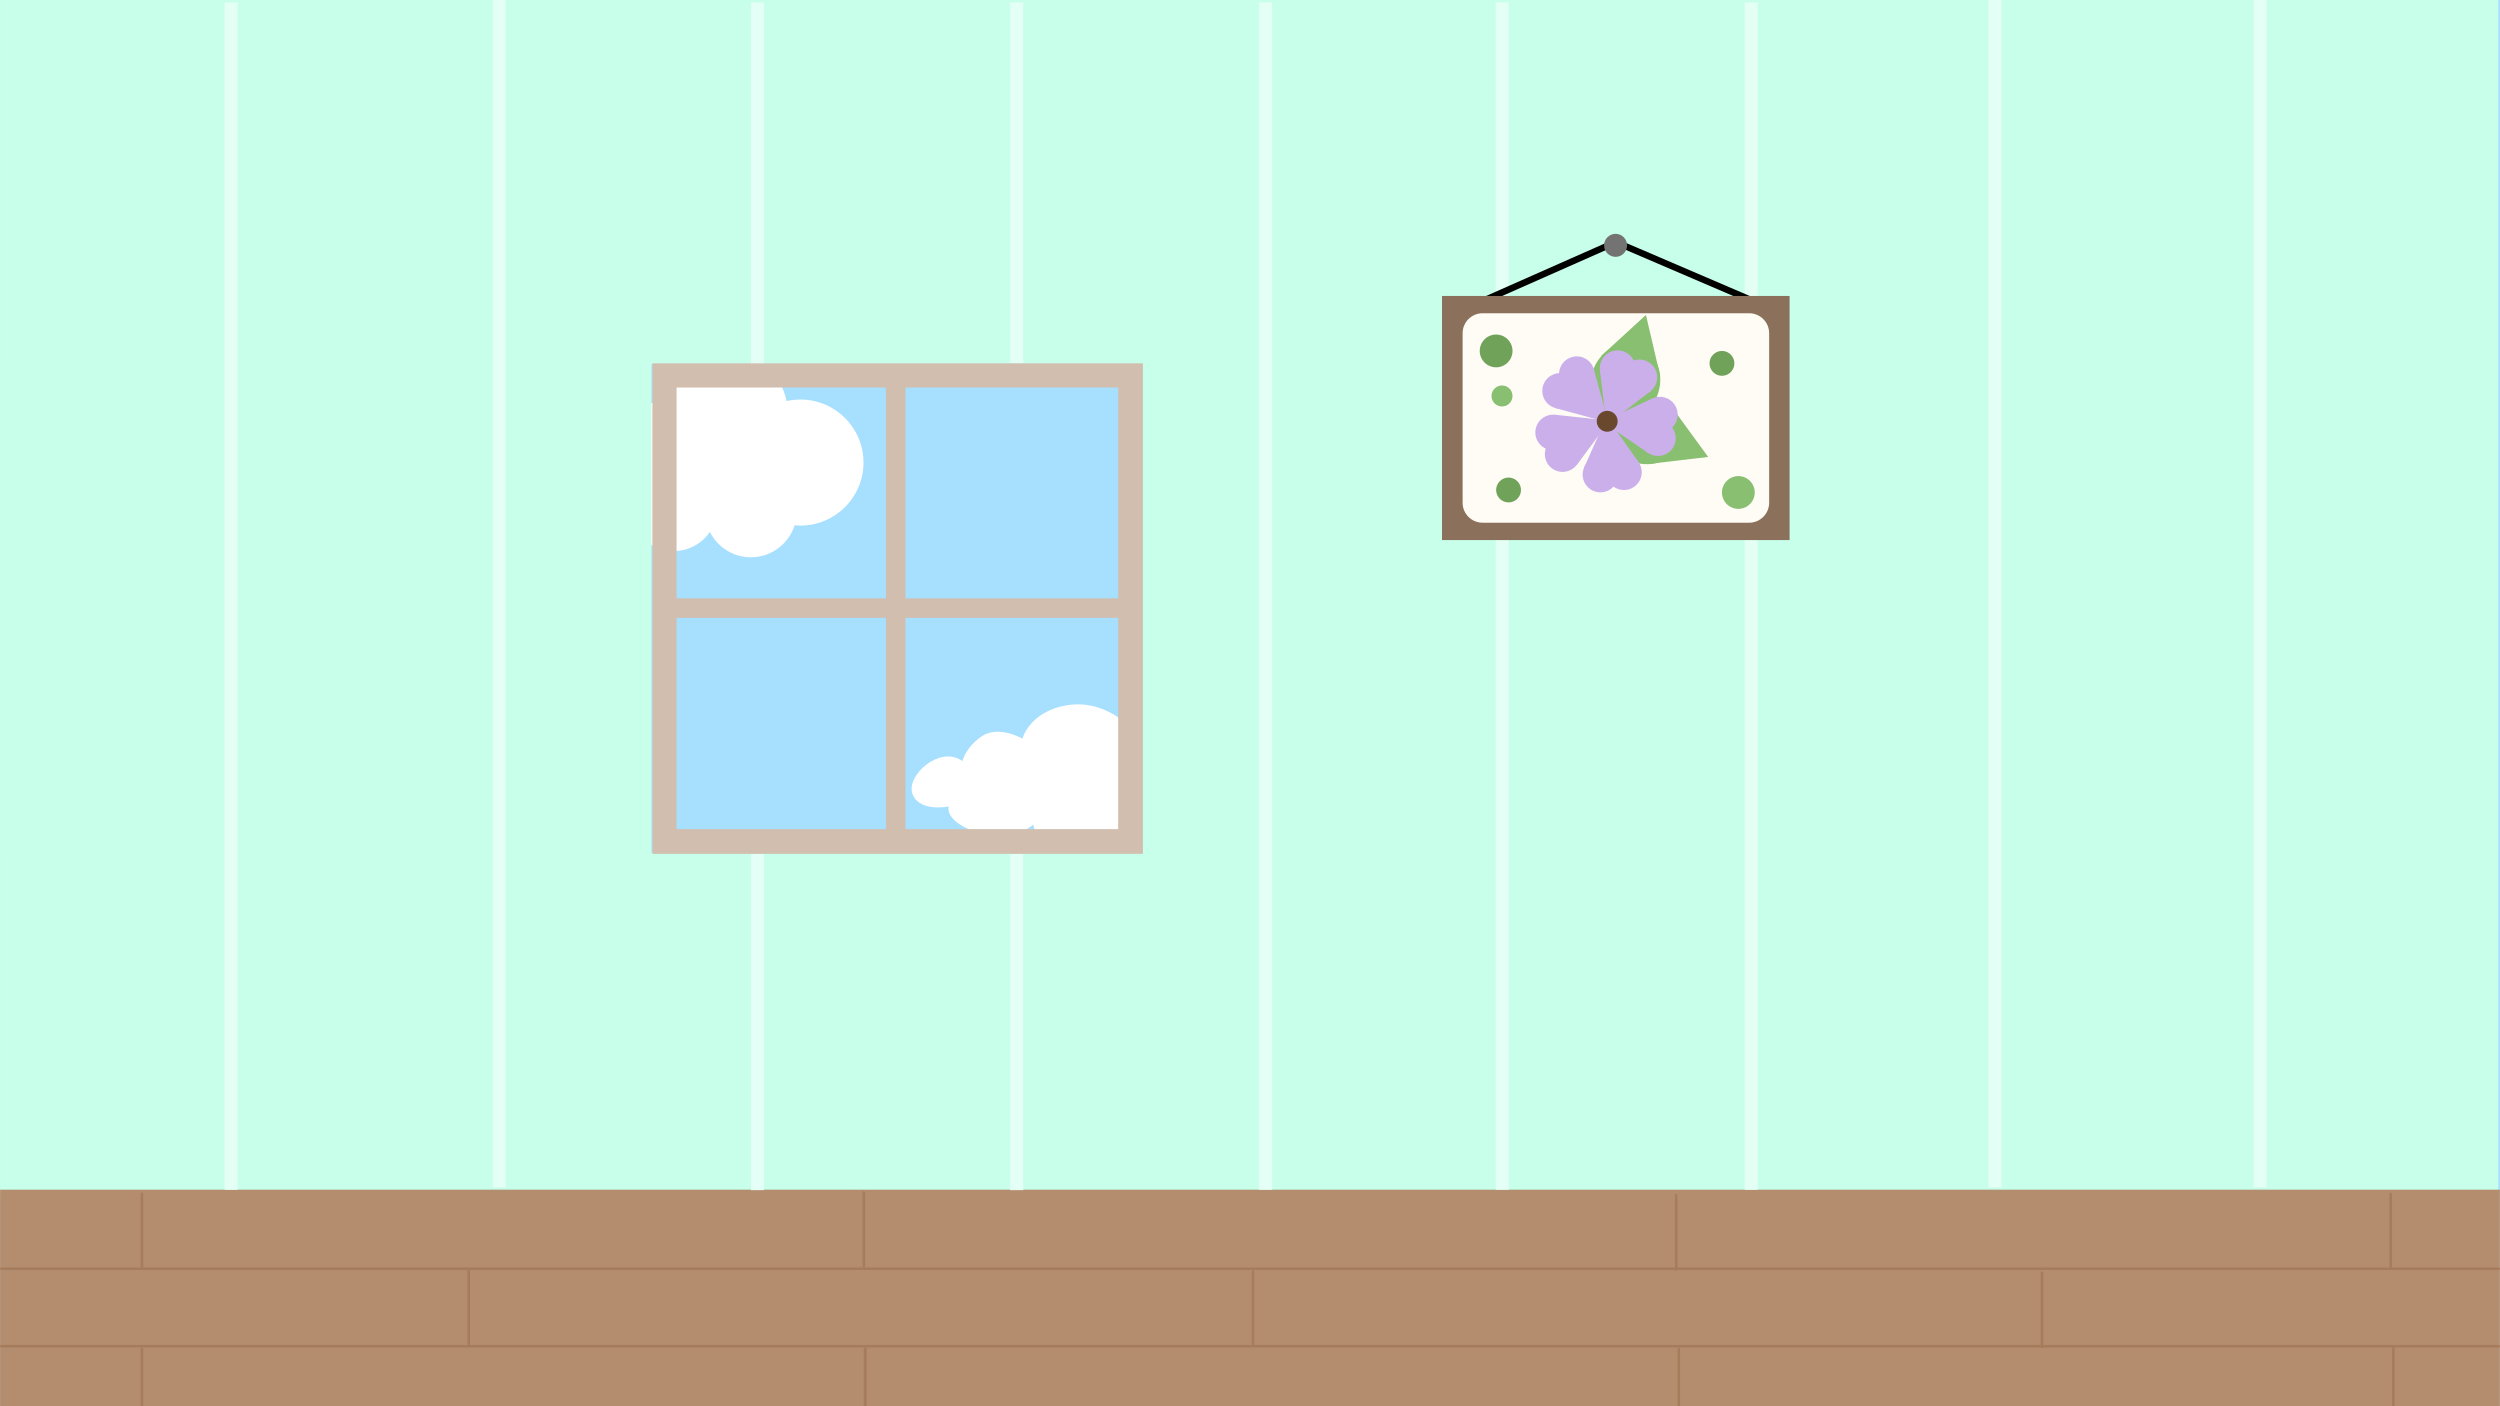 <?xml version="1.0" encoding="UTF-8"?>
<svg xmlns="http://www.w3.org/2000/svg" xmlns:xlink="http://www.w3.org/1999/xlink" width="1440pt" height="810pt" viewBox="0 0 1440 810" version="1.2">
<defs>
<clipPath id="clip1">
  <path d="M 322.586 200.703 L 498.836 200.703 L 498.836 322.203 L 322.586 322.203 Z M 322.586 200.703 "/>
</clipPath>
<clipPath id="clip2">
  <path d="M 639 0 L 803 0 L 803 5 L 639 5 Z M 639 0 "/>
</clipPath>
<clipPath id="clip3">
  <path d="M 638.113 -115.508 L 800.035 -120.5 L 803.777 0.945 L 641.855 5.934 Z M 638.113 -115.508 "/>
</clipPath>
<clipPath id="clip4">
  <path d="M 638.113 -115.508 L 800.035 -120.5 L 803.777 0.945 L 641.855 5.934 Z M 638.113 -115.508 "/>
</clipPath>
</defs>
<g id="surface1">
<rect x="0" y="0" width="1440" height="810" style="fill:rgb(100%,100%,100%);fill-opacity:1;stroke:none;"/>
<rect x="0" y="0" width="1440" height="810" style="fill:rgb(100%,100%,100%);fill-opacity:1;stroke:none;"/>
<rect x="0" y="0" width="1440" height="810" style="fill:rgb(65.489%,87.45%,100%);fill-opacity:1;stroke:none;"/>
<path id="dinogotchi__inside__cloud_one" style=" stroke:none;fill-rule:nonzero;fill:rgb(100%,100%,100%);fill-opacity:1;" d="M 461.031 230.133 C 458.293 230.133 455.641 230.457 453.074 231.027 C 449.738 214.418 435.062 201.906 417.453 201.906 C 399.629 201.906 384.828 214.742 381.738 231.66 C 381.531 231.656 381.324 231.629 381.113 231.629 C 366.812 231.629 354.855 241.535 351.656 254.844 C 350.867 254.77 350.074 254.723 349.266 254.723 C 335.34 254.723 324.051 266.004 324.051 279.918 C 324.051 293.828 335.34 305.109 349.266 305.109 C 354.836 305.109 359.965 303.281 364.137 300.227 C 367.484 310.215 376.91 317.422 388.031 317.422 C 396.707 317.422 404.355 313.047 408.895 306.379 C 413.23 315.039 422.164 320.996 432.512 320.996 C 444.32 320.996 454.312 313.254 457.695 302.574 C 458.797 302.676 459.906 302.742 461.031 302.742 C 481.102 302.742 497.371 286.488 497.371 266.434 C 497.371 246.383 481.102 230.133 461.031 230.133 "/>
<path style=" stroke:none;fill-rule:nonzero;fill:rgb(78.04%,100%,91.759%);fill-opacity:1;" d="M 0.027 0 L 658.219 0 L 658.219 209.695 L 0.027 209.695 Z M 0.027 0 "/>
<path id="dinogotchi__inside__cloud_two" style=" stroke:none;fill-rule:nonzero;fill:rgb(100%,100%,100%);fill-opacity:1;" d="M 588.918 425.441 C 588.918 425.441 592.945 409.918 614.352 406.266 C 635.762 402.613 650.031 418.137 650.031 418.137 C 650.031 418.137 655.887 405.535 676.195 413.938 C 696.508 422.336 693.762 440.051 693.762 440.051 C 693.762 440.051 705.289 438.406 708.582 450.461 C 711.875 462.516 704.922 469.273 699.801 470.914 C 699.801 470.914 692.664 485.344 672.719 475.664 C 672.719 475.664 672.535 482.605 661.926 485.527 C 651.312 488.449 644.543 482.422 644.543 482.422 C 644.543 482.422 637.953 490.824 628.441 481.875 C 628.441 481.875 625.332 490.273 611.059 488.812 C 596.785 487.352 595.141 474.934 595.141 474.934 C 595.141 474.934 583.246 486.438 563.305 479.684 C 543.359 472.926 546.469 464.523 546.469 464.523 C 546.469 464.523 529.637 467.996 525.609 457.402 C 521.586 446.809 541.531 428.91 554.336 438.406 C 554.336 438.406 556.168 430.375 565.68 423.98 C 575.195 417.59 588.918 425.441 588.918 425.441 Z M 588.918 425.441 "/>
<path style=" stroke:none;fill-rule:nonzero;fill:rgb(78.04%,100%,91.759%);fill-opacity:1;" d="M 656.945 0 L 1439.027 0 L 1439.027 686.621 L 656.945 686.621 Z M 656.945 0 "/>
<path style=" stroke:none;fill-rule:nonzero;fill:rgb(78.04%,100%,91.759%);fill-opacity:1;" d="M 0.02 491.246 L 658.16 491.246 L 658.16 688.047 L 0.02 688.047 Z M 0.02 491.246 "/>
<path style=" stroke:none;fill-rule:nonzero;fill:rgb(70.589%,55.289%,43.14%);fill-opacity:1;" d="M 0.055 685.258 L 1439.91 685.258 L 1439.91 813.992 L 0.055 813.992 Z M 0.055 685.258 "/>
<path style="fill:none;stroke-width:1;stroke-linecap:butt;stroke-linejoin:miter;stroke:rgb(89.409%,100%,96.078%);stroke-opacity:1;stroke-miterlimit:4;" d="M 0 0 L 27.719 0 " transform="matrix(0,7.495,-7.5,0,585.596,1.381)"/>
<path style="fill:none;stroke-width:1;stroke-linecap:butt;stroke-linejoin:miter;stroke:rgb(89.409%,100%,96.078%);stroke-opacity:1;stroke-miterlimit:4;" d="M 0 -0 L 28.026 -0 " transform="matrix(0,7.493,-7.5,0,436.285,1.382)"/>
<path style="fill:none;stroke-width:1;stroke-linecap:round;stroke-linejoin:miter;stroke:rgb(65.099%,49.019%,36.079%);stroke-opacity:1;stroke-miterlimit:4;" d="M 0.5 -0.001 L 959.5 -0.001 " transform="matrix(1.5,0,0,1.5,0,730.79)"/>
<path style="fill:none;stroke-width:1;stroke-linecap:round;stroke-linejoin:miter;stroke:rgb(65.099%,49.019%,36.079%);stroke-opacity:1;stroke-miterlimit:4;" d="M 0.5 -0 L 959.5 -0 " transform="matrix(1.5,0,0,1.5,0,775.426)"/>
<path style="fill:none;stroke-width:1;stroke-linecap:round;stroke-linejoin:miter;stroke:rgb(65.099%,49.019%,36.079%);stroke-opacity:1;stroke-miterlimit:4;" d="M 0.5 -0.001 L 28.756 -0.001 " transform="matrix(0,1.513,-1.5,0,497.577,686.15)"/>
<path style="fill:none;stroke-width:1;stroke-linecap:round;stroke-linejoin:miter;stroke:rgb(65.099%,49.019%,36.079%);stroke-opacity:1;stroke-miterlimit:4;" d="M 0.501 0.001 L 28.757 0.001 " transform="matrix(0,1.513,-1.5,0,965.51,687.66)"/>
<path style="fill:none;stroke-width:1;stroke-linecap:round;stroke-linejoin:miter;stroke:rgb(65.099%,49.019%,36.079%);stroke-opacity:1;stroke-miterlimit:4;" d="M 0.499 -0.001 L 28.758 -0.001 " transform="matrix(0,1.513,-1.5,0,721.725,731.545)"/>
<path style="fill:none;stroke-width:1;stroke-linecap:round;stroke-linejoin:miter;stroke:rgb(65.099%,49.019%,36.079%);stroke-opacity:1;stroke-miterlimit:4;" d="M 0.5 -0 L 28.756 -0 " transform="matrix(0,1.513,-1.5,0,498.327,776.181)"/>
<path style="fill:none;stroke-width:1;stroke-linecap:round;stroke-linejoin:miter;stroke:rgb(65.099%,49.019%,36.079%);stroke-opacity:1;stroke-miterlimit:4;" d="M 0.501 -0.001 L 23.136 -0.001 " transform="matrix(0,1.492,-1.5,0,498.33,776.179)"/>
<path style="fill:none;stroke-width:1;stroke-linecap:round;stroke-linejoin:miter;stroke:rgb(65.099%,49.019%,36.079%);stroke-opacity:1;stroke-miterlimit:4;" d="M 0.501 -0.001 L 23.136 -0.001 " transform="matrix(0,1.492,-1.5,0,967.014,776.179)"/>
<path style="fill:none;stroke-width:1;stroke-linecap:round;stroke-linejoin:miter;stroke:rgb(81.96%,74.509%,68.629%);stroke-opacity:1;stroke-miterlimit:4;" d="M 0.5 0 L 23.133 0 " transform="matrix(0,11.266,-11.25,0,515.947,217.319)"/>
<path style="fill:none;stroke-width:1;stroke-linecap:round;stroke-linejoin:miter;stroke:rgb(81.96%,74.509%,68.629%);stroke-opacity:1;stroke-miterlimit:4;" d="M 0.5 -0 L 23.134 -0 " transform="matrix(-11.266,-0,0,-11.25,648.885,350.257)"/>
<path style="fill:none;stroke-width:1;stroke-linecap:butt;stroke-linejoin:miter;stroke:rgb(89.409%,100%,96.078%);stroke-opacity:1;stroke-miterlimit:4;" d="M -0 0 L 91.183 0 " transform="matrix(0,7.501,-7.5,0,1008.672,1.38)"/>
<path style="fill:none;stroke-width:1;stroke-linecap:butt;stroke-linejoin:miter;stroke:rgb(89.409%,100%,96.078%);stroke-opacity:1;stroke-miterlimit:4;" d="M -0 0 L 91.183 0 " transform="matrix(0,7.501,-7.5,0,865.274,1.38)"/>
<path style="fill:none;stroke-width:1;stroke-linecap:butt;stroke-linejoin:miter;stroke:rgb(89.409%,100%,96.078%);stroke-opacity:1;stroke-miterlimit:4;" d="M -0 -0 L 91.183 -0 " transform="matrix(0,7.501,-7.5,0,728.995,1.38)"/>

<g id="dinogotchi__inside__paiting" class="painting">
  <path style="fill:none;stroke-width:1;stroke-linecap:round;stroke-linejoin:miter;stroke:rgb(0%,0%,0%);stroke-opacity:1;stroke-miterlimit:4;" d="M 0.5 0 L 22.577 -0 " transform="matrix(3.418,-1.513,1.517,3.429,854.572,173.162)"/>
  <path style="fill:none;stroke-width:1;stroke-linecap:round;stroke-linejoin:miter;stroke:rgb(0%,0%,0%);stroke-opacity:1;stroke-miterlimit:4;" d="M 0.5 0 L 21.253 -0 " transform="matrix(-3.454,-1.482,1.479,-3.446,1008.655,172.87)"/>
  <path style=" stroke:none;fill-rule:nonzero;fill:rgb(54.509%,43.919%,35.689%);fill-opacity:1;" d="M 830.598 170.469 L 1030.797 170.469 L 1030.797 311.082 L 830.598 311.082 Z M 830.598 170.469 "/>
  <path style=" stroke:none;fill-rule:nonzero;fill:rgb(100%,98.819%,96.078%);fill-opacity:1;" d="M 1007.547 301.078 L 853.941 301.078 C 847.617 301.078 842.461 295.922 842.461 289.594 L 842.461 191.918 C 842.461 185.59 847.617 180.434 853.941 180.434 L 1007.547 180.434 C 1013.871 180.434 1019.027 185.59 1019.027 191.918 L 1019.027 289.594 C 1019.027 295.922 1013.871 301.078 1007.547 301.078 Z M 1007.547 301.078 "/>
  <path style=" stroke:none;fill-rule:nonzero;fill:rgb(53.729%,74.899%,44.31%);fill-opacity:1;" d="M 949.133 267.289 L 983.906 263.199 L 963.281 234.906 Z M 949.133 267.289 "/>
  <path style=" stroke:none;fill-rule:nonzero;fill:rgb(53.729%,74.899%,44.31%);fill-opacity:1;" d="M 926.023 238.039 C 925.762 238.637 925.535 239.246 925.34 239.871 C 925.148 240.492 924.988 241.125 924.863 241.77 C 924.738 242.414 924.652 243.062 924.598 243.719 C 924.543 244.379 924.523 245.039 924.543 245.703 C 924.559 246.367 924.613 247.035 924.699 247.699 C 924.789 248.367 924.91 249.027 925.066 249.688 C 925.227 250.348 925.418 251.004 925.645 251.652 C 925.871 252.301 926.129 252.941 926.422 253.574 C 926.715 254.203 927.039 254.824 927.398 255.43 C 927.754 256.035 928.141 256.629 928.555 257.207 C 928.973 257.781 929.414 258.34 929.887 258.883 C 930.359 259.426 930.859 259.945 931.383 260.449 C 931.906 260.949 932.453 261.426 933.023 261.883 C 933.594 262.336 934.184 262.77 934.793 263.176 C 935.406 263.578 936.035 263.957 936.68 264.312 C 937.324 264.664 937.988 264.988 938.66 265.281 C 939.336 265.574 940.023 265.84 940.719 266.074 C 941.418 266.312 942.121 266.516 942.836 266.688 C 943.547 266.859 944.266 267 944.988 267.109 C 945.707 267.219 946.43 267.293 947.152 267.34 C 947.879 267.383 948.598 267.395 949.316 267.371 C 950.035 267.352 950.746 267.297 951.453 267.211 C 952.16 267.121 952.855 267.004 953.543 266.852 C 954.23 266.703 954.906 266.52 955.566 266.305 C 956.23 266.094 956.875 265.848 957.504 265.574 C 958.133 265.297 958.746 264.996 959.336 264.66 C 959.93 264.328 960.5 263.969 961.047 263.582 C 961.598 263.191 962.121 262.781 962.621 262.34 C 963.117 261.902 963.59 261.438 964.039 260.953 C 964.484 260.465 964.898 259.961 965.289 259.43 C 965.676 258.902 966.031 258.355 966.359 257.789 C 966.684 257.227 966.977 256.645 967.238 256.047 C 967.5 255.449 967.727 254.84 967.918 254.215 C 968.113 253.59 968.273 252.957 968.398 252.316 C 968.52 251.672 968.609 251.02 968.664 250.363 C 968.719 249.707 968.734 249.047 968.719 248.383 C 968.703 247.715 968.648 247.051 968.562 246.387 C 968.473 245.719 968.352 245.055 968.191 244.395 C 968.035 243.734 967.844 243.082 967.617 242.43 C 967.391 241.781 967.129 241.145 966.836 240.512 C 966.543 239.883 966.219 239.262 965.863 238.656 C 965.508 238.047 965.121 237.457 964.707 236.879 C 964.289 236.301 963.844 235.742 963.371 235.203 C 962.898 234.66 962.402 234.137 961.879 233.637 C 961.355 233.137 960.809 232.656 960.238 232.203 C 959.668 231.746 959.078 231.316 958.465 230.91 C 957.855 230.504 957.227 230.125 956.582 229.773 C 955.934 229.422 955.273 229.098 954.598 228.805 C 953.926 228.508 953.238 228.242 952.539 228.008 C 951.844 227.773 951.137 227.57 950.426 227.398 C 949.711 227.223 948.996 227.082 948.273 226.977 C 947.551 226.867 946.828 226.789 946.105 226.746 C 945.383 226.703 944.66 226.691 943.945 226.711 C 943.227 226.734 942.512 226.789 941.809 226.875 C 941.102 226.961 940.402 227.082 939.719 227.23 C 939.031 227.383 938.355 227.566 937.691 227.777 C 937.031 227.992 936.387 228.238 935.754 228.512 C 935.125 228.785 934.516 229.09 933.922 229.422 C 933.332 229.754 932.762 230.117 932.211 230.504 C 931.664 230.891 931.141 231.305 930.641 231.742 C 930.141 232.184 929.668 232.645 929.223 233.133 C 928.777 233.617 928.359 234.125 927.973 234.652 C 927.586 235.18 927.23 235.727 926.902 236.293 C 926.578 236.859 926.285 237.441 926.023 238.039 Z M 926.023 238.039 "/>
  <path style=" stroke:none;fill-rule:nonzero;fill:rgb(53.729%,74.899%,44.31%);fill-opacity:1;" d="M 956.023 215.488 L 948.062 181.391 L 922.258 205.059 Z M 956.023 215.488 "/>
  <path style=" stroke:none;fill-rule:nonzero;fill:rgb(53.729%,74.899%,44.31%);fill-opacity:1;" d="M 929.547 241.73 C 930.172 241.926 930.801 242.082 931.441 242.203 C 932.086 242.328 932.73 242.414 933.383 242.465 C 934.039 242.516 934.695 242.531 935.352 242.512 C 936.012 242.492 936.672 242.438 937.328 242.344 C 937.988 242.254 938.645 242.125 939.297 241.965 C 939.945 241.801 940.594 241.605 941.23 241.375 C 941.871 241.145 942.5 240.879 943.117 240.582 C 943.738 240.285 944.344 239.953 944.938 239.594 C 945.531 239.23 946.109 238.84 946.676 238.418 C 947.238 237.996 947.781 237.543 948.309 237.066 C 948.836 236.59 949.344 236.086 949.828 235.555 C 950.312 235.023 950.773 234.473 951.215 233.895 C 951.652 233.316 952.066 232.723 952.457 232.102 C 952.844 231.484 953.207 230.852 953.543 230.199 C 953.875 229.547 954.184 228.879 954.461 228.195 C 954.738 227.516 954.984 226.824 955.203 226.117 C 955.418 225.414 955.605 224.703 955.762 223.984 C 955.914 223.266 956.039 222.543 956.133 221.812 C 956.223 221.086 956.281 220.359 956.309 219.629 C 956.336 218.898 956.332 218.172 956.293 217.449 C 956.258 216.727 956.188 216.008 956.086 215.297 C 955.984 214.586 955.848 213.883 955.684 213.191 C 955.52 212.5 955.324 211.82 955.094 211.156 C 954.867 210.488 954.613 209.84 954.324 209.203 C 954.039 208.57 953.723 207.957 953.379 207.363 C 953.035 206.766 952.664 206.195 952.27 205.641 C 951.871 205.09 951.449 204.566 951.004 204.062 C 950.555 203.562 950.086 203.09 949.594 202.641 C 949.102 202.195 948.59 201.777 948.055 201.387 C 947.523 201 946.973 200.641 946.402 200.316 C 945.836 199.992 945.25 199.699 944.652 199.438 C 944.055 199.176 943.445 198.949 942.82 198.758 C 942.199 198.566 941.566 198.406 940.926 198.285 C 940.285 198.164 939.637 198.074 938.984 198.023 C 938.332 197.973 937.676 197.957 937.016 197.977 C 936.355 197.996 935.695 198.055 935.039 198.145 C 934.379 198.238 933.727 198.363 933.074 198.527 C 932.422 198.688 931.777 198.883 931.137 199.117 C 930.5 199.348 929.871 199.609 929.25 199.91 C 928.633 200.207 928.023 200.535 927.43 200.898 C 926.836 201.258 926.258 201.652 925.695 202.074 C 925.133 202.496 924.586 202.945 924.059 203.422 C 923.531 203.902 923.027 204.406 922.543 204.934 C 922.055 205.465 921.594 206.02 921.156 206.594 C 920.715 207.172 920.301 207.77 919.914 208.387 C 919.523 209.004 919.16 209.641 918.828 210.293 C 918.492 210.945 918.188 211.609 917.91 212.293 C 917.633 212.973 917.383 213.668 917.168 214.371 C 916.949 215.074 916.762 215.785 916.609 216.504 C 916.453 217.223 916.328 217.949 916.238 218.676 C 916.145 219.402 916.086 220.133 916.059 220.859 C 916.031 221.59 916.035 222.316 916.074 223.039 C 916.113 223.766 916.184 224.48 916.285 225.191 C 916.387 225.906 916.52 226.605 916.684 227.297 C 916.852 227.988 917.047 228.668 917.273 229.336 C 917.5 230 917.758 230.652 918.043 231.285 C 918.332 231.918 918.645 232.531 918.988 233.129 C 919.332 233.723 919.703 234.297 920.102 234.848 C 920.496 235.398 920.918 235.926 921.367 236.426 C 921.812 236.926 922.281 237.402 922.773 237.848 C 923.266 238.297 923.781 238.715 924.312 239.102 C 924.844 239.488 925.395 239.848 925.965 240.172 C 926.531 240.5 927.117 240.793 927.715 241.051 C 928.312 241.312 928.926 241.539 929.547 241.73 Z M 929.547 241.73 "/>
  <path style=" stroke:none;fill-rule:nonzero;fill:rgb(79.61%,68.629%,91.759%);fill-opacity:1;" d="M 891.355 217.91 C 890.879 218.383 890.453 218.902 890.082 219.461 C 889.707 220.02 889.391 220.609 889.133 221.23 C 888.879 221.852 888.684 222.492 888.551 223.148 C 888.422 223.809 888.355 224.477 888.355 225.148 C 888.355 225.82 888.422 226.484 888.551 227.145 C 888.684 227.805 888.879 228.445 889.133 229.066 C 889.391 229.688 889.707 230.277 890.082 230.836 C 890.453 231.395 890.879 231.91 891.355 232.387 C 891.828 232.859 892.348 233.285 892.906 233.66 C 893.465 234.031 894.055 234.348 894.676 234.605 C 895.297 234.863 895.938 235.055 896.594 235.188 C 897.254 235.32 897.922 235.383 898.594 235.383 C 899.266 235.383 899.93 235.32 900.59 235.188 C 901.25 235.055 901.891 234.863 902.512 234.605 C 903.133 234.348 903.723 234.031 904.281 233.66 C 904.84 233.285 905.355 232.859 905.832 232.387 C 906.305 231.91 906.73 231.395 907.105 230.836 C 907.477 230.277 907.793 229.688 908.051 229.066 C 908.309 228.445 908.5 227.805 908.633 227.145 C 908.766 226.484 908.828 225.82 908.828 225.148 C 908.828 224.477 908.766 223.809 908.633 223.148 C 908.5 222.492 908.309 221.852 908.051 221.23 C 907.793 220.609 907.477 220.02 907.105 219.461 C 906.73 218.902 906.305 218.383 905.832 217.91 C 905.355 217.434 904.84 217.008 904.281 216.637 C 903.723 216.262 903.133 215.945 902.512 215.688 C 901.891 215.434 901.25 215.238 900.59 215.105 C 899.93 214.977 899.266 214.91 898.594 214.91 C 897.922 214.91 897.254 214.977 896.594 215.105 C 895.938 215.238 895.297 215.434 894.676 215.688 C 894.055 215.945 893.465 216.262 892.906 216.637 C 892.348 217.008 891.828 217.434 891.355 217.91 Z M 891.355 217.91 "/>
  <path style=" stroke:none;fill-rule:nonzero;fill:rgb(79.61%,68.629%,91.759%);fill-opacity:1;" d="M 900.992 208.27 C 900.52 208.742 900.094 209.262 899.723 209.82 C 899.348 210.379 899.031 210.969 898.773 211.59 C 898.516 212.211 898.324 212.852 898.191 213.512 C 898.062 214.168 897.996 214.836 897.996 215.508 C 897.996 216.18 898.062 216.844 898.191 217.504 C 898.324 218.164 898.516 218.805 898.773 219.426 C 899.031 220.047 899.348 220.637 899.723 221.195 C 900.094 221.754 900.52 222.27 900.992 222.746 C 901.469 223.223 901.984 223.645 902.547 224.02 C 903.105 224.391 903.695 224.707 904.316 224.965 C 904.938 225.223 905.574 225.418 906.234 225.547 C 906.895 225.68 907.559 225.742 908.234 225.742 C 908.906 225.742 909.57 225.68 910.23 225.547 C 910.891 225.418 911.527 225.223 912.148 224.965 C 912.77 224.707 913.359 224.391 913.918 224.02 C 914.48 223.645 914.996 223.223 915.473 222.746 C 915.945 222.27 916.371 221.754 916.746 221.195 C 917.117 220.637 917.434 220.047 917.691 219.426 C 917.949 218.805 918.141 218.164 918.273 217.504 C 918.402 216.844 918.469 216.18 918.469 215.508 C 918.469 214.836 918.402 214.168 918.273 213.512 C 918.141 212.852 917.949 212.211 917.691 211.59 C 917.434 210.969 917.117 210.379 916.746 209.82 C 916.371 209.262 915.945 208.742 915.473 208.27 C 914.996 207.793 914.48 207.367 913.918 206.996 C 913.359 206.621 912.77 206.305 912.148 206.051 C 911.527 205.793 910.891 205.598 910.23 205.465 C 909.57 205.336 908.906 205.27 908.234 205.27 C 907.559 205.27 906.895 205.336 906.234 205.465 C 905.574 205.598 904.938 205.793 904.316 206.051 C 903.695 206.305 903.105 206.621 902.547 206.996 C 901.984 207.367 901.469 207.793 900.992 208.27 Z M 900.992 208.27 "/>
  <path style=" stroke:none;fill-rule:nonzero;fill:rgb(79.61%,68.629%,91.759%);fill-opacity:1;" d="M 895.59 234.977 L 926.445 243.391 L 918.031 212.539 Z M 895.59 234.977 "/>
  <path style=" stroke:none;fill-rule:nonzero;fill:rgb(79.61%,68.629%,91.759%);fill-opacity:1;" d="M 966.309 239.656 C 966.363 238.984 966.352 238.316 966.277 237.648 C 966.199 236.98 966.059 236.328 965.855 235.688 C 965.648 235.047 965.383 234.434 965.055 233.848 C 964.73 233.258 964.348 232.707 963.914 232.195 C 963.48 231.684 963 231.219 962.473 230.801 C 961.945 230.383 961.383 230.02 960.785 229.711 C 960.188 229.402 959.566 229.156 958.922 228.973 C 958.273 228.789 957.617 228.668 956.945 228.613 C 956.277 228.559 955.609 228.566 954.941 228.645 C 954.273 228.723 953.617 228.863 952.977 229.066 C 952.34 229.273 951.723 229.539 951.137 229.867 C 950.551 230.191 950 230.57 949.484 231.008 C 948.973 231.441 948.508 231.922 948.09 232.449 C 947.672 232.977 947.309 233.535 947.004 234.133 C 946.695 234.73 946.449 235.355 946.266 236 C 946.078 236.648 945.957 237.305 945.902 237.977 C 945.848 238.645 945.859 239.312 945.938 239.98 C 946.012 240.648 946.152 241.305 946.359 241.941 C 946.562 242.582 946.828 243.195 947.156 243.785 C 947.484 244.371 947.863 244.922 948.297 245.434 C 948.734 245.949 949.215 246.414 949.738 246.832 C 950.266 247.25 950.828 247.613 951.426 247.918 C 952.023 248.227 952.645 248.473 953.293 248.656 C 953.938 248.844 954.598 248.961 955.266 249.02 C 955.938 249.074 956.605 249.062 957.273 248.984 C 957.941 248.91 958.594 248.77 959.234 248.562 C 959.875 248.355 960.488 248.09 961.074 247.766 C 961.664 247.438 962.215 247.059 962.727 246.625 C 963.238 246.188 963.703 245.707 964.121 245.184 C 964.539 244.656 964.902 244.094 965.211 243.496 C 965.52 242.898 965.766 242.277 965.949 241.629 C 966.133 240.984 966.254 240.324 966.309 239.656 Z M 966.309 239.656 "/>
  <path style=" stroke:none;fill-rule:nonzero;fill:rgb(79.61%,68.629%,91.759%);fill-opacity:1;" d="M 965.191 253.242 C 965.246 252.574 965.234 251.902 965.156 251.234 C 965.082 250.566 964.941 249.914 964.734 249.273 C 964.527 248.633 964.262 248.02 963.938 247.434 C 963.609 246.844 963.23 246.297 962.797 245.781 C 962.359 245.27 961.879 244.805 961.355 244.387 C 960.828 243.969 960.266 243.605 959.668 243.297 C 959.07 242.992 958.449 242.746 957.801 242.559 C 957.156 242.375 956.496 242.254 955.828 242.199 C 955.156 242.145 954.488 242.156 953.82 242.23 C 953.152 242.309 952.5 242.449 951.859 242.656 C 951.219 242.859 950.605 243.125 950.02 243.453 C 949.43 243.777 948.879 244.16 948.367 244.594 C 947.855 245.027 947.391 245.508 946.973 246.035 C 946.555 246.562 946.191 247.125 945.883 247.723 C 945.574 248.32 945.328 248.941 945.145 249.586 C 944.961 250.234 944.84 250.891 944.785 251.562 C 944.73 252.23 944.738 252.902 944.816 253.57 C 944.895 254.234 945.035 254.891 945.238 255.531 C 945.445 256.172 945.711 256.785 946.039 257.371 C 946.363 257.961 946.742 258.508 947.18 259.023 C 947.613 259.535 948.094 260 948.621 260.418 C 949.148 260.836 949.707 261.199 950.305 261.508 C 950.902 261.812 951.527 262.059 952.172 262.246 C 952.82 262.43 953.477 262.551 954.148 262.605 C 954.816 262.66 955.484 262.648 956.152 262.574 C 956.82 262.496 957.477 262.355 958.113 262.148 C 958.754 261.945 959.367 261.68 959.957 261.352 C 960.543 261.027 961.094 260.645 961.605 260.211 C 962.121 259.777 962.586 259.297 963.004 258.77 C 963.422 258.242 963.785 257.68 964.09 257.082 C 964.398 256.484 964.645 255.863 964.828 255.219 C 965.016 254.57 965.133 253.914 965.191 253.242 Z M 965.191 253.242 "/>
  <path style=" stroke:none;fill-rule:nonzero;fill:rgb(79.61%,68.629%,91.759%);fill-opacity:1;" d="M 952.039 229.379 L 923.062 242.91 L 949.434 261.004 Z M 952.039 229.379 "/>
  <path style=" stroke:none;fill-rule:nonzero;fill:rgb(79.61%,68.629%,91.759%);fill-opacity:1;" d="M 935.727 202.613 C 935.105 202.352 934.465 202.152 933.809 202.02 C 933.148 201.883 932.484 201.816 931.812 201.812 C 931.141 201.809 930.473 201.867 929.812 201.996 C 929.152 202.125 928.512 202.312 927.891 202.566 C 927.266 202.82 926.676 203.133 926.113 203.504 C 925.555 203.875 925.035 204.293 924.555 204.766 C 924.078 205.238 923.652 205.754 923.273 206.312 C 922.898 206.867 922.578 207.457 922.316 208.074 C 922.059 208.695 921.859 209.336 921.723 209.992 C 921.59 210.652 921.52 211.316 921.516 211.988 C 921.512 212.66 921.574 213.328 921.699 213.988 C 921.828 214.648 922.02 215.289 922.273 215.91 C 922.527 216.531 922.836 217.125 923.207 217.688 C 923.578 218.246 924 218.766 924.473 219.246 C 924.945 219.723 925.461 220.148 926.016 220.527 C 926.574 220.902 927.16 221.223 927.781 221.484 C 928.398 221.742 929.039 221.941 929.695 222.078 C 930.355 222.211 931.02 222.281 931.691 222.285 C 932.367 222.289 933.031 222.227 933.691 222.098 C 934.352 221.973 934.992 221.781 935.613 221.527 C 936.238 221.273 936.828 220.961 937.391 220.594 C 937.953 220.223 938.473 219.801 938.949 219.328 C 939.426 218.855 939.855 218.34 940.23 217.785 C 940.609 217.227 940.926 216.641 941.188 216.02 C 941.449 215.402 941.645 214.762 941.781 214.102 C 941.914 213.445 941.984 212.777 941.988 212.105 C 941.992 211.434 941.93 210.77 941.805 210.109 C 941.676 209.449 941.488 208.809 941.234 208.184 C 940.98 207.562 940.668 206.973 940.297 206.41 C 939.926 205.848 939.504 205.328 939.031 204.852 C 938.559 204.375 938.047 203.945 937.488 203.57 C 936.934 203.191 936.344 202.875 935.727 202.613 Z M 935.727 202.613 "/>
  <path style=" stroke:none;fill-rule:nonzero;fill:rgb(79.61%,68.629%,91.759%);fill-opacity:1;" d="M 948.289 207.902 C 947.672 207.641 947.031 207.445 946.371 207.309 C 945.715 207.176 945.047 207.105 944.375 207.102 C 943.703 207.098 943.039 207.16 942.379 207.285 C 941.719 207.414 941.078 207.605 940.453 207.859 C 939.832 208.109 939.242 208.422 938.68 208.793 C 938.117 209.164 937.598 209.586 937.121 210.059 C 936.645 210.531 936.215 211.043 935.84 211.602 C 935.461 212.156 935.145 212.746 934.883 213.367 C 934.621 213.984 934.422 214.625 934.289 215.281 C 934.152 215.941 934.086 216.605 934.082 217.277 C 934.078 217.949 934.137 218.617 934.266 219.277 C 934.395 219.938 934.582 220.578 934.836 221.199 C 935.09 221.824 935.402 222.414 935.773 222.977 C 936.145 223.535 936.562 224.055 937.035 224.535 C 937.508 225.012 938.023 225.441 938.582 225.816 C 939.137 226.191 939.727 226.512 940.344 226.773 C 940.965 227.035 941.605 227.23 942.262 227.367 C 942.922 227.5 943.586 227.57 944.258 227.574 C 944.93 227.578 945.598 227.516 946.258 227.391 C 946.918 227.262 947.559 227.07 948.18 226.816 C 948.801 226.562 949.395 226.254 949.957 225.883 C 950.516 225.512 951.035 225.09 951.516 224.617 C 951.992 224.145 952.418 223.633 952.797 223.074 C 953.172 222.516 953.492 221.93 953.754 221.309 C 954.012 220.691 954.211 220.051 954.348 219.395 C 954.48 218.734 954.551 218.07 954.555 217.398 C 954.559 216.727 954.496 216.059 954.367 215.398 C 954.242 214.738 954.051 214.098 953.797 213.477 C 953.543 212.852 953.23 212.262 952.863 211.699 C 952.492 211.141 952.07 210.621 951.598 210.141 C 951.125 209.664 950.609 209.234 950.055 208.859 C 949.496 208.48 948.91 208.164 948.289 207.902 Z M 948.289 207.902 "/>
  <path style=" stroke:none;fill-rule:nonzero;fill:rgb(79.61%,68.629%,91.759%);fill-opacity:1;" d="M 921.52 212.977 L 925.367 244.727 L 950.766 225.289 Z M 921.52 212.977 "/>
  <path style=" stroke:none;fill-rule:nonzero;fill:rgb(79.61%,68.629%,91.759%);fill-opacity:1;" d="M 936.41 282.203 C 937.082 282.137 937.734 282.004 938.379 281.809 C 939.023 281.613 939.641 281.359 940.234 281.039 C 940.824 280.723 941.383 280.352 941.898 279.926 C 942.418 279.496 942.891 279.023 943.316 278.504 C 943.746 277.984 944.117 277.426 944.434 276.836 C 944.746 276.242 945.004 275.621 945.199 274.98 C 945.395 274.336 945.523 273.68 945.586 273.012 C 945.652 272.344 945.652 271.672 945.586 271.004 C 945.52 270.336 945.387 269.68 945.191 269.035 C 944.996 268.395 944.742 267.773 944.422 267.184 C 944.105 266.59 943.734 266.035 943.309 265.516 C 942.879 264.996 942.406 264.523 941.887 264.098 C 941.367 263.672 940.809 263.301 940.219 262.984 C 939.625 262.668 939.008 262.414 938.363 262.219 C 937.719 262.023 937.062 261.895 936.395 261.828 C 935.727 261.762 935.055 261.762 934.387 261.828 C 933.719 261.895 933.062 262.027 932.418 262.223 C 931.777 262.418 931.16 262.676 930.566 262.992 C 929.973 263.309 929.418 263.684 928.898 264.109 C 928.379 264.535 927.906 265.008 927.48 265.527 C 927.055 266.047 926.684 266.605 926.367 267.199 C 926.051 267.793 925.797 268.41 925.602 269.055 C 925.406 269.695 925.277 270.352 925.211 271.023 C 925.145 271.691 925.145 272.359 925.211 273.027 C 925.277 273.699 925.41 274.352 925.605 274.996 C 925.801 275.641 926.059 276.258 926.375 276.852 C 926.691 277.441 927.066 278 927.492 278.516 C 927.918 279.035 928.391 279.508 928.91 279.934 C 929.434 280.359 929.988 280.73 930.582 281.047 C 931.176 281.363 931.793 281.621 932.438 281.816 C 933.078 282.008 933.734 282.141 934.406 282.203 C 935.074 282.27 935.742 282.27 936.41 282.203 Z M 936.41 282.203 "/>
  <path style=" stroke:none;fill-rule:nonzero;fill:rgb(79.61%,68.629%,91.759%);fill-opacity:1;" d="M 922.844 283.551 C 923.516 283.484 924.172 283.352 924.812 283.156 C 925.457 282.961 926.074 282.707 926.668 282.387 C 927.258 282.07 927.816 281.699 928.336 281.273 C 928.852 280.844 929.324 280.371 929.75 279.852 C 930.18 279.332 930.551 278.773 930.867 278.184 C 931.184 277.59 931.438 276.973 931.633 276.328 C 931.828 275.684 931.957 275.027 932.023 274.359 C 932.086 273.691 932.086 273.02 932.02 272.352 C 931.953 271.684 931.824 271.027 931.625 270.383 C 931.43 269.742 931.176 269.125 930.855 268.531 C 930.539 267.938 930.168 267.383 929.742 266.863 C 929.312 266.344 928.84 265.871 928.32 265.445 C 927.801 265.02 927.242 264.648 926.652 264.332 C 926.059 264.016 925.441 263.762 924.797 263.566 C 924.152 263.371 923.496 263.242 922.828 263.176 C 922.16 263.109 921.488 263.109 920.82 263.176 C 920.152 263.242 919.496 263.375 918.852 263.57 C 918.211 263.766 917.594 264.023 917 264.34 C 916.406 264.656 915.852 265.031 915.332 265.457 C 914.812 265.883 914.34 266.355 913.914 266.875 C 913.488 267.398 913.117 267.953 912.801 268.547 C 912.484 269.141 912.23 269.758 912.035 270.402 C 911.84 271.043 911.711 271.699 911.645 272.371 C 911.578 273.039 911.578 273.707 911.645 274.375 C 911.711 275.047 911.844 275.699 912.039 276.344 C 912.234 276.988 912.492 277.605 912.809 278.199 C 913.125 278.789 913.5 279.348 913.926 279.867 C 914.352 280.383 914.824 280.855 915.344 281.281 C 915.867 281.711 916.422 282.082 917.016 282.398 C 917.609 282.715 918.227 282.969 918.871 283.164 C 919.512 283.359 920.168 283.488 920.84 283.555 C 921.508 283.617 922.176 283.617 922.844 283.551 Z M 922.844 283.551 "/>
  <path style=" stroke:none;fill-rule:nonzero;fill:rgb(79.61%,68.629%,91.759%);fill-opacity:1;" d="M 943.949 266.316 L 925.414 240.254 L 912.371 269.453 Z M 943.949 266.316 "/>
  <path style=" stroke:none;fill-rule:nonzero;fill:rgb(79.61%,68.629%,91.759%);fill-opacity:1;" d="M 890.684 265.684 C 890.953 266.301 891.281 266.883 891.664 267.434 C 892.051 267.984 892.484 268.492 892.969 268.957 C 893.453 269.426 893.98 269.84 894.547 270.199 C 895.113 270.562 895.707 270.867 896.336 271.109 C 896.961 271.355 897.605 271.535 898.266 271.652 C 898.93 271.77 899.594 271.824 900.266 271.809 C 900.938 271.797 901.602 271.719 902.258 271.574 C 902.914 271.43 903.551 271.223 904.168 270.953 C 904.785 270.684 905.367 270.355 905.918 269.969 C 906.469 269.586 906.977 269.148 907.441 268.664 C 907.91 268.18 908.324 267.656 908.684 267.09 C 909.047 266.523 909.352 265.926 909.594 265.301 C 909.84 264.676 910.02 264.031 910.137 263.367 C 910.254 262.707 910.309 262.039 910.293 261.367 C 910.281 260.695 910.203 260.031 910.059 259.375 C 909.914 258.719 909.707 258.082 909.438 257.465 C 909.164 256.852 908.84 256.266 908.453 255.715 C 908.07 255.164 907.633 254.656 907.148 254.191 C 906.664 253.727 906.141 253.312 905.574 252.949 C 905.008 252.586 904.41 252.285 903.785 252.039 C 903.16 251.797 902.516 251.613 901.852 251.496 C 901.191 251.379 900.523 251.328 899.852 251.34 C 899.18 251.355 898.516 251.434 897.859 251.578 C 897.203 251.723 896.566 251.93 895.949 252.199 C 895.336 252.469 894.75 252.797 894.199 253.18 C 893.648 253.566 893.141 254 892.676 254.484 C 892.211 254.969 891.797 255.496 891.434 256.062 C 891.07 256.629 890.77 257.223 890.523 257.852 C 890.281 258.477 890.098 259.121 889.98 259.781 C 889.863 260.445 889.812 261.109 889.824 261.781 C 889.84 262.453 889.918 263.117 890.062 263.773 C 890.207 264.43 890.414 265.066 890.684 265.684 Z M 890.684 265.684 "/>
  <path style=" stroke:none;fill-rule:nonzero;fill:rgb(79.61%,68.629%,91.759%);fill-opacity:1;" d="M 885.211 253.195 C 885.48 253.812 885.809 254.395 886.191 254.945 C 886.578 255.496 887.012 256.008 887.496 256.473 C 887.98 256.938 888.508 257.352 889.074 257.715 C 889.641 258.074 890.238 258.379 890.863 258.625 C 891.488 258.867 892.133 259.051 892.793 259.168 C 893.457 259.285 894.125 259.336 894.797 259.324 C 895.469 259.309 896.133 259.23 896.789 259.086 C 897.445 258.941 898.082 258.734 898.695 258.465 C 899.312 258.195 899.895 257.867 900.445 257.484 C 900.996 257.098 901.508 256.664 901.973 256.18 C 902.438 255.695 902.852 255.168 903.215 254.602 C 903.574 254.035 903.879 253.438 904.125 252.812 C 904.367 252.188 904.551 251.543 904.668 250.883 C 904.785 250.219 904.836 249.551 904.824 248.879 C 904.809 248.207 904.73 247.543 904.586 246.887 C 904.441 246.23 904.234 245.594 903.965 244.98 C 903.695 244.363 903.367 243.781 902.984 243.23 C 902.598 242.68 902.164 242.168 901.68 241.703 C 901.195 241.238 900.668 240.824 900.102 240.461 C 899.535 240.102 898.938 239.797 898.312 239.555 C 897.688 239.309 897.043 239.129 896.383 239.008 C 895.719 238.891 895.051 238.84 894.379 238.852 C 893.707 238.867 893.043 238.945 892.387 239.09 C 891.73 239.234 891.094 239.441 890.48 239.711 C 889.863 239.98 889.281 240.309 888.73 240.691 C 888.18 241.078 887.668 241.512 887.203 241.996 C 886.738 242.48 886.324 243.008 885.961 243.574 C 885.602 244.141 885.297 244.738 885.055 245.363 C 884.809 245.988 884.629 246.633 884.508 247.293 C 884.391 247.957 884.34 248.625 884.352 249.297 C 884.367 249.969 884.445 250.633 884.59 251.289 C 884.734 251.945 884.941 252.582 885.211 253.195 Z M 885.211 253.195 "/>
  <path style=" stroke:none;fill-rule:nonzero;fill:rgb(79.61%,68.629%,91.759%);fill-opacity:1;" d="M 908.121 267.945 L 927.188 242.27 L 895.387 238.883 Z M 908.121 267.945 "/>
  <path style=" stroke:none;fill-rule:nonzero;fill:rgb(41.179%,28.239%,18.039%);fill-opacity:1;" d="M 921.477 238.391 C 921.195 238.672 920.945 238.977 920.727 239.305 C 920.508 239.633 920.32 239.98 920.172 240.348 C 920.02 240.711 919.902 241.09 919.828 241.477 C 919.75 241.863 919.711 242.258 919.711 242.652 C 919.711 243.047 919.75 243.441 919.828 243.828 C 919.902 244.219 920.02 244.594 920.172 244.961 C 920.32 245.324 920.508 245.672 920.727 246 C 920.945 246.332 921.195 246.637 921.477 246.914 C 921.758 247.195 922.062 247.445 922.391 247.664 C 922.719 247.883 923.066 248.07 923.434 248.223 C 923.797 248.375 924.176 248.488 924.562 248.566 C 924.949 248.641 925.344 248.68 925.738 248.68 C 926.133 248.68 926.527 248.641 926.914 248.566 C 927.305 248.488 927.68 248.375 928.047 248.223 C 928.41 248.07 928.758 247.883 929.086 247.664 C 929.418 247.445 929.723 247.195 930 246.914 C 930.281 246.637 930.531 246.332 930.75 246 C 930.969 245.672 931.156 245.324 931.309 244.961 C 931.461 244.594 931.574 244.219 931.652 243.828 C 931.727 243.441 931.766 243.047 931.766 242.652 C 931.766 242.258 931.727 241.863 931.652 241.477 C 931.574 241.09 931.461 240.711 931.309 240.348 C 931.156 239.98 930.969 239.633 930.75 239.305 C 930.531 238.977 930.281 238.672 930 238.391 C 929.723 238.109 929.418 237.859 929.086 237.641 C 928.758 237.422 928.41 237.234 928.047 237.086 C 927.68 236.934 927.305 236.816 926.914 236.742 C 926.527 236.664 926.133 236.625 925.738 236.625 C 925.344 236.625 924.949 236.664 924.562 236.742 C 924.176 236.816 923.797 236.934 923.434 237.086 C 923.066 237.234 922.719 237.422 922.391 237.641 C 922.062 237.859 921.758 238.109 921.477 238.391 Z M 921.477 238.391 "/>
  <path style=" stroke:none;fill-rule:nonzero;fill:rgb(43.919%,63.53%,35.289%);fill-opacity:1;" d="M 861.762 192.688 C 861.145 192.688 860.527 192.75 859.922 192.871 C 859.312 192.992 858.723 193.168 858.148 193.406 C 857.578 193.645 857.031 193.934 856.516 194.281 C 856 194.625 855.523 195.016 855.086 195.453 C 854.648 195.895 854.254 196.371 853.91 196.887 C 853.566 197.402 853.277 197.945 853.039 198.52 C 852.801 199.09 852.621 199.68 852.5 200.289 C 852.379 200.898 852.32 201.512 852.32 202.133 C 852.32 202.754 852.379 203.367 852.5 203.973 C 852.621 204.582 852.801 205.172 853.039 205.746 C 853.277 206.32 853.566 206.863 853.91 207.379 C 854.254 207.895 854.648 208.371 855.086 208.809 C 855.523 209.25 856 209.641 856.516 209.984 C 857.031 210.328 857.578 210.621 858.148 210.855 C 858.723 211.094 859.312 211.273 859.922 211.395 C 860.527 211.516 861.145 211.574 861.762 211.574 C 862.383 211.574 862.996 211.516 863.605 211.395 C 864.215 211.273 864.805 211.094 865.379 210.855 C 865.949 210.621 866.492 210.328 867.008 209.984 C 867.523 209.641 868.004 209.25 868.441 208.809 C 868.879 208.371 869.27 207.895 869.613 207.379 C 869.961 206.863 870.25 206.32 870.488 205.746 C 870.727 205.172 870.906 204.582 871.023 203.973 C 871.145 203.367 871.207 202.754 871.207 202.133 C 871.207 201.512 871.145 200.898 871.023 200.289 C 870.906 199.68 870.727 199.09 870.488 198.52 C 870.25 197.945 869.961 197.402 869.613 196.887 C 869.27 196.371 868.879 195.895 868.441 195.453 C 868.004 195.016 867.523 194.625 867.008 194.281 C 866.492 193.934 865.949 193.645 865.379 193.406 C 864.805 193.168 864.215 192.992 863.605 192.871 C 862.996 192.75 862.383 192.688 861.762 192.688 Z M 861.762 192.688 "/>
  <path style=" stroke:none;fill-rule:nonzero;fill:rgb(53.729%,74.899%,44.31%);fill-opacity:1;" d="M 1001.289 274.219 C 1000.668 274.219 1000.055 274.281 999.445 274.402 C 998.836 274.523 998.246 274.703 997.672 274.938 C 997.102 275.176 996.555 275.469 996.039 275.812 C 995.523 276.156 995.047 276.547 994.609 276.984 C 994.172 277.426 993.781 277.902 993.434 278.418 C 993.09 278.934 992.801 279.477 992.562 280.051 C 992.324 280.621 992.145 281.215 992.023 281.82 C 991.902 282.43 991.844 283.043 991.844 283.664 C 991.844 284.285 991.902 284.898 992.023 285.508 C 992.145 286.113 992.324 286.703 992.562 287.277 C 992.801 287.852 993.09 288.395 993.434 288.91 C 993.781 289.426 994.172 289.902 994.609 290.34 C 995.047 290.781 995.523 291.172 996.039 291.516 C 996.555 291.859 997.102 292.152 997.672 292.387 C 998.246 292.625 998.836 292.805 999.445 292.926 C 1000.055 293.047 1000.668 293.105 1001.289 293.105 C 1001.906 293.105 1002.523 293.047 1003.129 292.926 C 1003.738 292.805 1004.328 292.625 1004.902 292.387 C 1005.473 292.152 1006.02 291.859 1006.535 291.516 C 1007.051 291.172 1007.527 290.781 1007.965 290.34 C 1008.402 289.902 1008.797 289.426 1009.141 288.91 C 1009.484 288.395 1009.773 287.852 1010.012 287.277 C 1010.25 286.703 1010.43 286.113 1010.551 285.508 C 1010.672 284.898 1010.73 284.285 1010.73 283.664 C 1010.73 283.043 1010.672 282.43 1010.551 281.82 C 1010.43 281.215 1010.25 280.621 1010.012 280.051 C 1009.773 279.477 1009.484 278.934 1009.141 278.418 C 1008.797 277.902 1008.402 277.426 1007.965 276.984 C 1007.527 276.547 1007.051 276.156 1006.535 275.812 C 1006.02 275.469 1005.473 275.176 1004.902 274.938 C 1004.328 274.703 1003.738 274.523 1003.129 274.402 C 1002.523 274.281 1001.906 274.219 1001.289 274.219 Z M 1001.289 274.219 "/>
  <path style=" stroke:none;fill-rule:nonzero;fill:rgb(53.729%,74.899%,44.31%);fill-opacity:1;" d="M 865.156 222.027 C 864.758 222.027 864.363 222.066 863.973 222.145 C 863.586 222.223 863.207 222.336 862.84 222.488 C 862.473 222.641 862.121 222.828 861.793 223.051 C 861.461 223.27 861.156 223.52 860.875 223.801 C 860.594 224.082 860.344 224.387 860.121 224.719 C 859.902 225.051 859.715 225.398 859.562 225.766 C 859.41 226.133 859.297 226.512 859.219 226.898 C 859.141 227.289 859.102 227.684 859.102 228.082 C 859.102 228.477 859.141 228.871 859.219 229.262 C 859.297 229.652 859.41 230.031 859.562 230.398 C 859.715 230.766 859.902 231.113 860.121 231.441 C 860.344 231.773 860.594 232.078 860.875 232.359 C 861.156 232.641 861.461 232.891 861.793 233.113 C 862.121 233.332 862.473 233.52 862.84 233.672 C 863.207 233.824 863.586 233.938 863.973 234.016 C 864.363 234.094 864.758 234.133 865.156 234.133 C 865.551 234.133 865.945 234.094 866.336 234.016 C 866.727 233.938 867.105 233.824 867.473 233.672 C 867.84 233.52 868.188 233.332 868.516 233.113 C 868.848 232.891 869.152 232.641 869.434 232.359 C 869.715 232.078 869.965 231.773 870.188 231.441 C 870.406 231.113 870.594 230.766 870.746 230.398 C 870.898 230.031 871.012 229.652 871.09 229.262 C 871.168 228.871 871.207 228.477 871.207 228.082 C 871.207 227.684 871.168 227.289 871.09 226.898 C 871.012 226.512 870.898 226.133 870.746 225.766 C 870.594 225.398 870.406 225.051 870.188 224.719 C 869.965 224.387 869.715 224.082 869.434 223.801 C 869.152 223.52 868.848 223.27 868.516 223.051 C 868.188 222.828 867.84 222.641 867.473 222.488 C 867.105 222.336 866.727 222.223 866.336 222.145 C 865.945 222.066 865.551 222.027 865.156 222.027 Z M 865.156 222.027 "/>
  <path style=" stroke:none;fill-rule:nonzero;fill:rgb(43.919%,63.53%,35.289%);fill-opacity:1;" d="M 868.926 275.066 C 868.457 275.066 867.992 275.113 867.531 275.207 C 867.066 275.297 866.621 275.434 866.184 275.613 C 865.75 275.793 865.34 276.016 864.945 276.277 C 864.555 276.535 864.195 276.832 863.859 277.168 C 863.527 277.5 863.23 277.859 862.969 278.254 C 862.711 278.645 862.488 279.055 862.309 279.492 C 862.129 279.926 861.992 280.375 861.902 280.836 C 861.809 281.297 861.762 281.762 861.762 282.23 C 861.762 282.703 861.809 283.168 861.902 283.629 C 861.992 284.09 862.129 284.539 862.309 284.973 C 862.488 285.41 862.711 285.82 862.969 286.211 C 863.23 286.602 863.527 286.965 863.859 287.297 C 864.195 287.629 864.555 287.926 864.945 288.188 C 865.34 288.449 865.75 288.672 866.184 288.852 C 866.621 289.031 867.066 289.168 867.531 289.258 C 867.992 289.352 868.457 289.395 868.926 289.395 C 869.398 289.395 869.863 289.352 870.324 289.258 C 870.785 289.168 871.234 289.031 871.668 288.852 C 872.102 288.672 872.516 288.449 872.906 288.188 C 873.297 287.926 873.66 287.629 873.992 287.297 C 874.324 286.965 874.621 286.602 874.883 286.211 C 875.145 285.82 875.367 285.41 875.547 284.973 C 875.727 284.539 875.863 284.09 875.953 283.629 C 876.047 283.168 876.09 282.703 876.09 282.23 C 876.09 281.762 876.047 281.297 875.953 280.836 C 875.863 280.375 875.727 279.926 875.547 279.492 C 875.367 279.055 875.145 278.645 874.883 278.254 C 874.621 277.859 874.324 277.5 873.992 277.168 C 873.66 276.832 873.297 276.535 872.906 276.277 C 872.516 276.016 872.102 275.793 871.668 275.613 C 871.234 275.434 870.785 275.297 870.324 275.207 C 869.863 275.113 869.398 275.066 868.926 275.066 Z M 868.926 275.066 "/>
  <path style=" stroke:none;fill-rule:nonzero;fill:rgb(43.919%,63.53%,35.289%);fill-opacity:1;" d="M 991.844 202.133 C 991.375 202.133 990.906 202.18 990.445 202.27 C 989.984 202.363 989.535 202.496 989.102 202.676 C 988.668 202.855 988.254 203.078 987.863 203.34 C 987.473 203.602 987.109 203.898 986.777 204.23 C 986.445 204.562 986.148 204.926 985.887 205.316 C 985.625 205.707 985.406 206.121 985.227 206.555 C 985.047 206.988 984.91 207.438 984.816 207.898 C 984.727 208.359 984.68 208.824 984.68 209.297 C 984.68 209.766 984.727 210.23 984.816 210.695 C 984.91 211.156 985.047 211.602 985.227 212.039 C 985.406 212.473 985.625 212.887 985.887 213.277 C 986.148 213.668 986.445 214.027 986.777 214.363 C 987.109 214.695 987.473 214.992 987.863 215.254 C 988.254 215.516 988.668 215.734 989.102 215.914 C 989.535 216.094 989.984 216.23 990.445 216.32 C 990.906 216.414 991.375 216.461 991.844 216.461 C 992.312 216.461 992.781 216.414 993.242 216.32 C 993.703 216.23 994.152 216.094 994.586 215.914 C 995.02 215.734 995.434 215.516 995.824 215.254 C 996.215 214.992 996.578 214.695 996.91 214.363 C 997.242 214.027 997.539 213.668 997.801 213.277 C 998.062 212.887 998.281 212.473 998.461 212.039 C 998.641 211.602 998.777 211.156 998.871 210.695 C 998.961 210.23 999.008 209.766 999.008 209.297 C 999.008 208.824 998.961 208.359 998.871 207.898 C 998.777 207.438 998.641 206.988 998.461 206.555 C 998.281 206.121 998.062 205.707 997.801 205.316 C 997.539 204.926 997.242 204.562 996.91 204.23 C 996.578 203.898 996.215 203.602 995.824 203.34 C 995.434 203.078 995.02 202.855 994.586 202.676 C 994.152 202.496 993.703 202.363 993.242 202.27 C 992.781 202.18 992.312 202.133 991.844 202.133 Z M 991.844 202.133 "/>
</g>
<path style=" stroke:none;fill-rule:nonzero;fill:rgb(45.099%,45.099%,45.099%);fill-opacity:1;" d="M 930.574 134.688 C 930.141 134.688 929.707 134.73 929.281 134.816 C 928.855 134.902 928.441 135.027 928.039 135.191 C 927.637 135.359 927.254 135.562 926.891 135.805 C 926.531 136.047 926.195 136.32 925.887 136.629 C 925.578 136.938 925.305 137.273 925.062 137.633 C 924.82 137.996 924.617 138.379 924.449 138.781 C 924.285 139.184 924.156 139.598 924.074 140.023 C 923.988 140.449 923.945 140.883 923.945 141.316 C 923.945 141.754 923.988 142.184 924.074 142.609 C 924.156 143.035 924.285 143.453 924.449 143.855 C 924.617 144.254 924.82 144.637 925.062 145 C 925.305 145.363 925.578 145.695 925.887 146.004 C 926.195 146.312 926.531 146.586 926.891 146.828 C 927.254 147.07 927.637 147.273 928.039 147.441 C 928.441 147.609 928.855 147.734 929.281 147.82 C 929.707 147.902 930.141 147.945 930.574 147.945 C 931.008 147.945 931.441 147.902 931.867 147.82 C 932.293 147.734 932.707 147.609 933.109 147.441 C 933.512 147.273 933.895 147.07 934.258 146.828 C 934.617 146.586 934.953 146.312 935.262 146.004 C 935.57 145.695 935.844 145.363 936.086 145 C 936.328 144.637 936.531 144.254 936.699 143.855 C 936.863 143.453 936.992 143.035 937.074 142.609 C 937.16 142.184 937.203 141.754 937.203 141.316 C 937.203 140.883 937.16 140.449 937.074 140.023 C 936.992 139.598 936.863 139.184 936.699 138.781 C 936.531 138.379 936.328 137.996 936.086 137.633 C 935.844 137.273 935.57 136.938 935.262 136.629 C 934.953 136.32 934.617 136.047 934.258 135.805 C 933.895 135.562 933.512 135.359 933.109 135.191 C 932.707 135.027 932.293 134.902 931.867 134.816 C 931.441 134.73 931.008 134.688 930.574 134.688 Z M 930.574 134.688 "/>
<path style=" stroke:none;fill-rule:nonzero;fill:rgb(81.96%,74.509%,68.629%);fill-opacity:1;" d="M 375.781 209.277 L 375.781 491.805 L 658.309 491.805 L 658.309 209.277 Z M 644.078 477.574 L 389.715 477.574 L 389.715 223.211 L 644.078 223.211 Z M 644.078 477.574 "/>
<path style=" stroke:none;fill-rule:nonzero;fill:rgb(78.04%,100%,91.759%);fill-opacity:1;" d="M 0.008 209.277 L 375.203 209.277 L 375.203 492.562 L 0.008 492.562 Z M 0.008 209.277 "/>
<path style="fill:none;stroke-width:1;stroke-linecap:butt;stroke-linejoin:miter;stroke:rgb(89.409%,100%,96.078%);stroke-opacity:1;stroke-miterlimit:4;" d="M -0 0 L 25.768 0 " transform="matrix(0,7.51,-7.5,0,436.287,491.998)"/>
<path style="fill:none;stroke-width:1;stroke-linecap:butt;stroke-linejoin:miter;stroke:rgb(89.409%,100%,96.078%);stroke-opacity:1;stroke-miterlimit:4;" d="M -0 -0 L 25.768 -0 " transform="matrix(0,7.51,-7.5,0,585.598,491.998)"/>
<path style="fill:none;stroke-width:1;stroke-linecap:butt;stroke-linejoin:miter;stroke:rgb(89.409%,100%,96.078%);stroke-opacity:1;stroke-miterlimit:4;" d="M 0 -0 L 91.184 -0 " transform="matrix(0,7.501,-7.5,0,287.635,-0.001)"/>
<path style="fill:none;stroke-width:1;stroke-linecap:butt;stroke-linejoin:miter;stroke:rgb(89.409%,100%,96.078%);stroke-opacity:1;stroke-miterlimit:4;" d="M -0 -0 L 91.183 -0 " transform="matrix(0,7.501,-7.5,0,133.136,1.38)"/>
<path style="fill:none;stroke-width:1;stroke-linecap:butt;stroke-linejoin:miter;stroke:rgb(89.409%,100%,96.078%);stroke-opacity:1;stroke-miterlimit:4;" d="M 0 -0 L 91.184 -0 " transform="matrix(0,7.501,-7.5,0,1301.847,-0.001)"/>
<path style="fill:none;stroke-width:1;stroke-linecap:butt;stroke-linejoin:miter;stroke:rgb(89.409%,100%,96.078%);stroke-opacity:1;stroke-miterlimit:4;" d="M 0 0 L 91.184 0 " transform="matrix(0,7.501,-7.5,0,1149.068,-0.001)"/>
<path style="fill:none;stroke-width:1;stroke-linecap:round;stroke-linejoin:miter;stroke:rgb(65.099%,49.019%,36.079%);stroke-opacity:1;stroke-miterlimit:4;" d="M 0.499 -0 L 28.757 -0 " transform="matrix(0,1.513,-1.5,0,1377.062,686.91)"/>
<path style="fill:none;stroke-width:1;stroke-linecap:round;stroke-linejoin:miter;stroke:rgb(65.099%,49.019%,36.079%);stroke-opacity:1;stroke-miterlimit:4;" d="M 0.499 -0 L 28.757 -0 " transform="matrix(0,1.513,-1.5,0,81.746,686.91)"/>
<path style="fill:none;stroke-width:1;stroke-linecap:round;stroke-linejoin:miter;stroke:rgb(65.099%,49.019%,36.079%);stroke-opacity:1;stroke-miterlimit:4;" d="M 0.499 -0.001 L 28.758 -0.001 " transform="matrix(0,1.513,-1.5,0,269.964,730.795)"/>
<path style="fill:none;stroke-width:1;stroke-linecap:round;stroke-linejoin:miter;stroke:rgb(65.099%,49.019%,36.079%);stroke-opacity:1;stroke-miterlimit:4;" d="M 0.499 -0 L 28.757 -0 " transform="matrix(0,1.513,-1.5,0,1176.183,732.296)"/>
<path style="fill:none;stroke-width:1;stroke-linecap:round;stroke-linejoin:miter;stroke:rgb(65.099%,49.019%,36.079%);stroke-opacity:1;stroke-miterlimit:4;" d="M 0.5 0 L 28.756 0 " transform="matrix(0,1.513,-1.5,0,1378.563,774.681)"/>
<path style="fill:none;stroke-width:1;stroke-linecap:round;stroke-linejoin:miter;stroke:rgb(65.099%,49.019%,36.079%);stroke-opacity:1;stroke-miterlimit:4;" d="M 0.5 -0 L 28.756 -0 " transform="matrix(0,1.513,-1.5,0,81.746,776.181)"/>
</g>
</svg>

